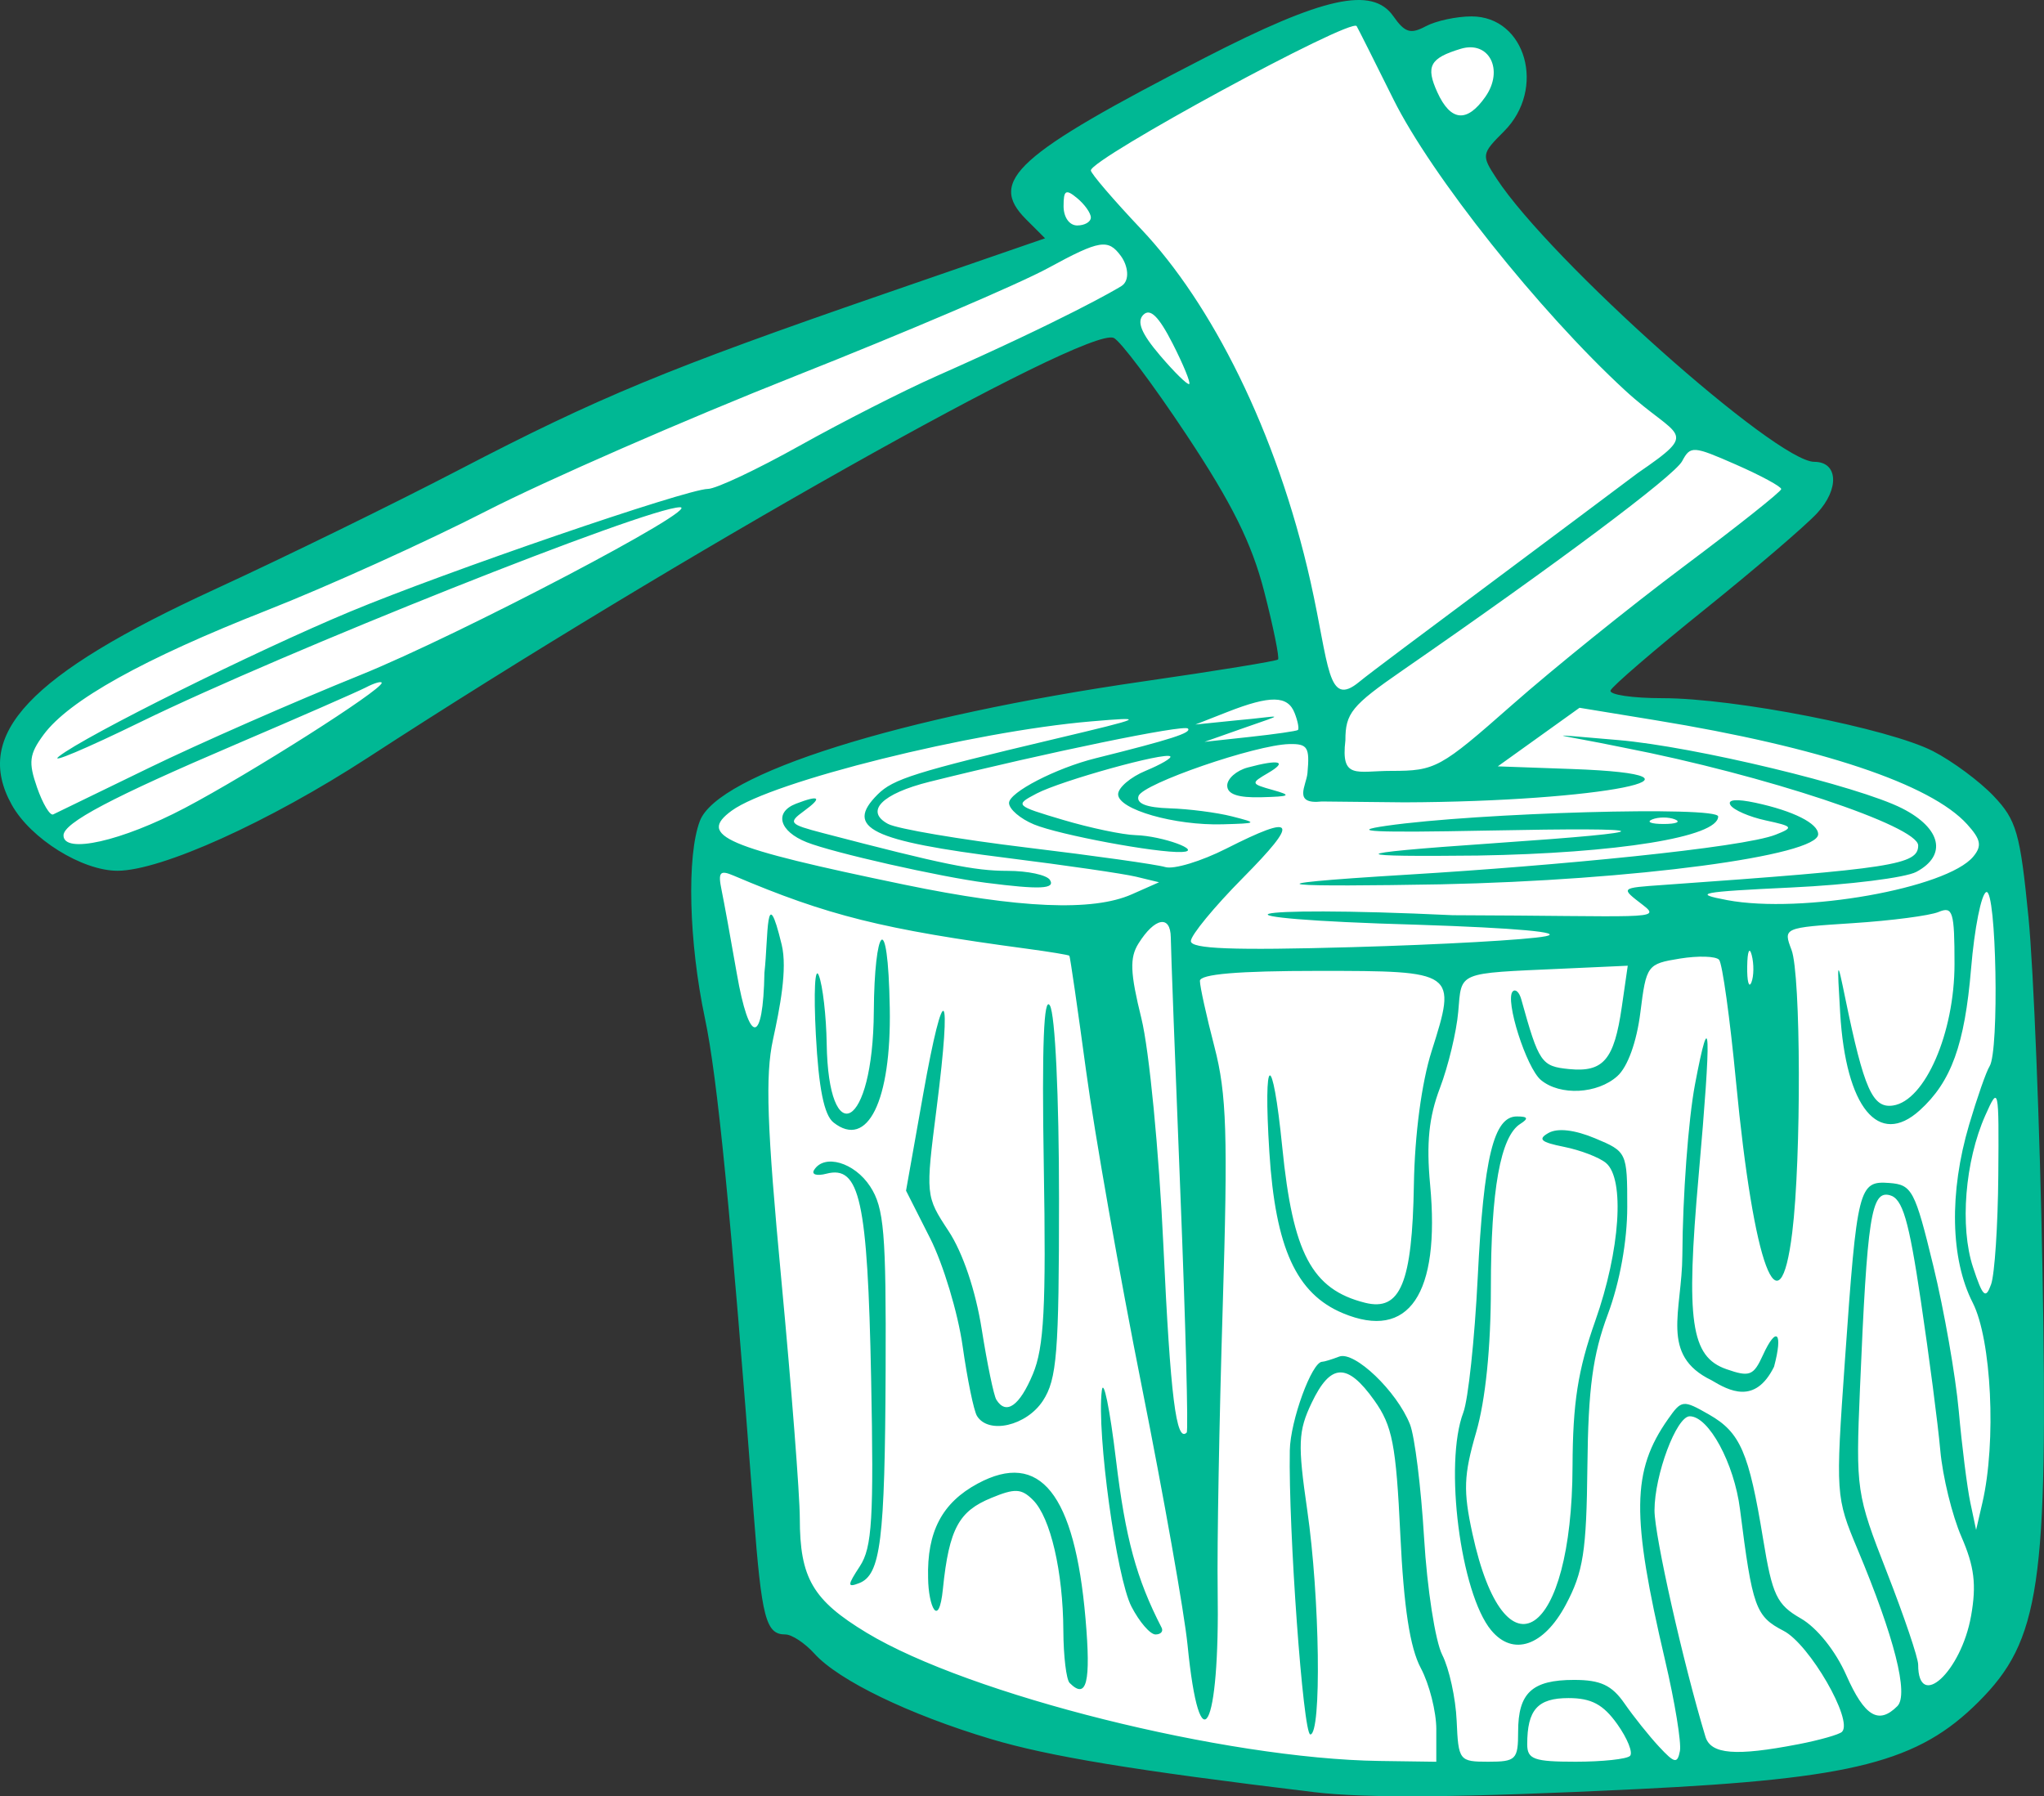 <?xml version="1.0" ?><svg height="225.956mm" viewBox="0 0 257.076 225.956" width="257.076mm" xmlns="http://www.w3.org/2000/svg">
    <rect x="0" y="0" width="257.076" height="225.956" fill="#333333" stroke="none"/>
    <path d="m 4173.721,3487.088 c -2.104,-4.997 -0.724,-11.422 7.863,-16.512 8.588,-5.09 110.946,-48.698 114.394,-50.218 3.449,-1.521 9.07,-4.438 9.07,-4.438 0,0 -5.828,-2.048 -3.311,-7.48 2.518,-5.432 35.311,-20.128 38.07,-21.277 2.759,-1.148 6.173,0.9 6.587,3.383 0.414,2.483 0.862,3.135 0.862,3.135 0,0 9.036,-7.294 11.76,-2.793 2.724,4.5 0.448,8.721 -0.724,10.708 -1.172,1.986 -2.655,4.656 -2.655,4.656 0,0 18.002,24.457 24.934,28.772 6.932,4.314 19.83,12.725 19.83,12.725 l -30.59,24.923 c 0,0 7.725,2.7 21.106,4.438 13.381,1.738 31.522,5.959 33.177,17.474 1.655,11.515 0.207,88.55 -1.897,95.378 -2.104,6.828 -7.205,14.384 -16.551,16.712 -9.346,2.328 -52.697,3.973 -63.767,3.29 -11.07,-0.683 -56.387,-8.784 -64.388,-15.767 -8.001,-6.983 -8.553,-6.207 -10.001,-17.381 -1.449,-11.174 -1.759,-52.267 -3.345,-60.926 -1.586,-8.659 -6.484,-19.709 -4.621,-24.985 1.862,-5.276 10.622,-7.977 14.829,-9.032 4.208,-1.055 61.698,-12.446 61.698,-12.446 0,0 -9.036,-23.925 -13.623,-29.605 -4.587,-5.68 -11.415,-14.153 -11.415,-14.153 0,0 -35.384,15.488 -43.695,21.819 -8.311,6.332 -61.939,40.193 -69.009,43.018 -7.07,2.824 -12.585,10.02 -24.588,-3.417 z" fill="#FFFFFF" paint-order="markers stroke fill" transform="translate(-255.297,84.033) translate(-3916.118,-3470.02)"/>
    <path d="m 4336.626,3611.411 c -22.557,-2.721 -33.262,-4.482 -40.597,-6.677 -10.285,-3.078 -19.133,-7.361 -22.185,-10.738 -1.198,-1.326 -2.84,-2.41 -3.649,-2.41 -2.459,0 -2.984,-2.003 -3.993,-15.263 -2.892,-37.971 -4.546,-54.761 -6.135,-62.281 -2.02,-9.558 -2.296,-20.399 -0.63,-24.782 2.263,-5.953 25.127,-13.142 55.901,-17.577 9.046,-1.303 16.612,-2.536 16.814,-2.738 0.201,-0.201 -0.576,-4.039 -1.731,-8.525 -1.568,-6.098 -4.042,-11.087 -9.804,-19.769 -4.238,-6.387 -8.353,-11.861 -9.145,-12.165 -3.602,-1.382 -54.654,27.361 -93.766,52.793 -12.469,8.107 -26,14.223 -31.509,14.242 -4.454,0 -10.929,-4.025 -13.307,-8.305 -4.914,-8.844 2.152,-16.339 25.556,-27.105 8.706,-4.005 22.518,-10.764 30.694,-15.021 17.525,-9.125 26.214,-12.722 53.437,-22.124 l 20.277,-7.003 -2.388,-2.387 c -4.861,-4.861 -1.277,-8.1 22.493,-20.326 14.88,-7.653 21.041,-9.013 23.691,-5.23 1.453,2.074 2.169,2.297 4.082,1.273 1.277,-0.683 3.869,-1.242 5.762,-1.242 6.836,0 9.414,9.126 4.083,14.456 -2.842,2.842 -2.866,2.996 -0.938,5.94 6.749,10.3 35.161,35.634 39.965,35.634 2.999,0 3.178,3.417 0.34,6.471 -1.494,1.608 -7.863,7.062 -14.152,12.119 -6.289,5.057 -11.606,9.632 -11.815,10.167 -0.211,0.535 2.731,0.973 6.534,0.973 9.066,0 28.446,3.799 34.03,6.669 2.427,1.248 5.856,3.789 7.62,5.647 2.871,3.023 3.33,4.624 4.378,15.256 0.643,6.533 1.435,26.432 1.758,44.22 0.723,39.775 -0.301,46.721 -8.024,54.445 -7.595,7.595 -15.687,9.668 -42.891,10.99 -22.154,1.076 -34.042,1.185 -40.757,0.375 z m 15.437,-7.876 c 0,-2.232 -0.878,-5.706 -1.951,-7.718 -1.367,-2.564 -2.138,-7.595 -2.577,-16.809 -0.539,-11.316 -0.995,-13.668 -3.273,-16.866 -3.404,-4.78 -5.49,-4.697 -7.88,0.314 -1.694,3.553 -1.76,5.151 -0.553,13.495 1.585,10.963 1.822,28.213 0.387,28.213 -0.903,0 -2.764,-25.779 -2.58,-35.74 0.068,-3.73 2.775,-11.141 4.069,-11.141 0.246,0 1.21,-0.292 2.139,-0.649 1.926,-0.739 7.248,4.352 8.906,8.52 0.596,1.499 1.395,7.931 1.775,14.293 0.38,6.362 1.406,12.978 2.281,14.702 0.875,1.724 1.692,5.455 1.815,8.29 0.217,5.019 0.324,5.155 3.978,5.155 3.484,0 3.753,-0.272 3.753,-3.773 0,-4.893 1.754,-6.518 7.036,-6.518 3.33,0 4.752,0.665 6.346,2.967 1.13,1.632 3.077,4.07 4.328,5.418 1.966,2.119 2.323,2.194 2.639,0.558 0.201,-1.041 -0.64,-6.181 -1.869,-11.421 -4.269,-18.219 -4.2,-23.82 0.378,-30.332 1.705,-2.426 1.875,-2.445 5.15,-0.572 3.938,2.252 5.011,4.722 6.805,15.668 1.159,7.074 1.716,8.246 4.743,9.983 2.033,1.167 4.362,4.074 5.716,7.136 2.295,5.188 4.06,6.259 6.424,3.895 1.457,-1.457 -0.371,-8.672 -4.995,-19.704 -2.766,-6.6 -2.786,-6.896 -1.598,-23.812 1.532,-21.806 1.728,-22.585 5.597,-22.291 2.838,0.217 3.204,0.906 5.517,10.423 1.363,5.606 2.805,13.829 3.205,18.274 0.4,4.445 1.053,9.625 1.453,11.512 l 0.726,3.43 0.793,-3.43 c 1.77,-7.651 1.145,-20.512 -1.223,-25.156 -2.802,-5.495 -2.97,-13.852 -0.452,-22.375 1.01,-3.416 2.167,-6.725 2.573,-7.354 1.239,-1.921 0.86,-22.338 -0.406,-21.919 -0.629,0.207 -1.492,4.534 -1.917,9.614 -0.802,9.58 -2.494,14.254 -6.457,17.84 -5.18,4.688 -9.298,-0.343 -10.008,-12.227 -0.407,-6.813 -0.388,-6.871 0.639,-1.883 2.358,11.455 3.438,13.885 6.004,13.507 4.029,-0.594 7.737,-9.13 7.737,-17.811 0,-6.581 -0.214,-7.285 -2.001,-6.537 -1.101,0.461 -5.952,1.095 -10.78,1.408 -8.753,0.568 -8.776,0.578 -7.719,3.361 1.184,3.113 1.243,26.209 0.091,35.549 -1.606,13.025 -4.847,4.334 -7.071,-18.963 -0.762,-7.984 -1.721,-14.888 -2.131,-15.343 -0.41,-0.455 -2.633,-0.521 -4.941,-0.146 -4.096,0.665 -4.214,0.826 -4.956,6.765 -0.463,3.708 -1.59,6.836 -2.885,8.008 -2.502,2.264 -7.204,2.511 -9.622,0.504 -1.837,-1.524 -4.571,-10.125 -3.544,-11.151 0.341,-0.341 0.819,0.097 1.063,0.973 2.225,8.009 2.531,8.455 6.018,8.798 4.325,0.425 5.67,-1.161 6.632,-7.816 l 0.749,-5.185 -8.323,0.377 c -13.237,0.6 -12.556,0.318 -12.998,5.418 -0.217,2.516 -1.253,6.828 -2.3,9.583 -1.392,3.662 -1.724,6.931 -1.236,12.159 1.288,13.794 -2.676,19.639 -10.968,16.175 -5.857,-2.447 -8.485,-8.201 -9.25,-20.238 -0.795,-12.513 0.375,-13.078 1.627,-0.601 1.326,13.212 3.662,17.84 10.413,19.525 4.448,1.11 5.929,-2.481 6.137,-14.876 0.104,-6.281 0.974,-12.815 2.228,-16.767 3.188,-10.046 3.105,-10.105 -14.239,-10.105 -10.121,0 -14.901,0.406 -14.901,1.264 0,0.695 0.823,4.426 1.828,8.29 1.542,5.925 1.705,11.057 1.039,32.754 -0.434,14.15 -0.72,30.102 -0.635,35.447 0.282,17.845 -2.249,22.55 -3.787,7.038 -0.396,-3.99 -2.993,-18.655 -5.771,-32.588 -2.778,-13.934 -5.923,-31.766 -6.989,-39.627 -1.065,-7.861 -2.011,-14.378 -2.101,-14.482 -0.091,-0.104 -2.48,-0.499 -5.31,-0.879 -18.141,-2.434 -25.099,-4.168 -36.934,-9.207 -1.719,-0.732 -1.966,-0.428 -1.497,1.841 0.308,1.495 1.165,6.186 1.901,10.425 1.583,9.121 3.323,9.093 3.485,-0.055 0.503,-4.44 0.15,-11.871 2.171,-3.52 0.747,3.082 -0.25,8.042 -1.092,11.927 -0.99,4.558 -0.769,10.911 1.054,30.302 1.268,13.494 2.311,26.955 2.316,29.912 0,7.542 1.632,10.317 8.401,14.411 12.912,7.808 45.105,15.858 64.504,16.13 l 7.147,0.1 v -4.059 z m -46.119,-5.851 c -0.419,-0.419 -0.775,-3.378 -0.79,-6.575 -0.037,-7.428 -1.615,-14.234 -3.816,-16.434 -1.459,-1.46 -2.269,-1.498 -5.273,-0.253 -3.963,1.641 -5.281,3.718 -6.061,11.451 -0.513,5.084 -1.822,2.178 -1.86,-1.379 -0.159,-5.824 1.756,-9.475 6.232,-11.885 7.83,-4.217 12.205,1.259 13.565,16.977 0.696,8.04 0.151,10.248 -1.997,8.1 z m 53.024,-6.617 c -3.869,-4.662 -5.956,-20.97 -3.507,-27.41 0.611,-1.607 1.424,-9.23 1.807,-16.941 0.751,-15.129 2.015,-20.318 4.939,-20.291 1.381,0 1.488,0.256 0.412,0.938 -2.489,1.579 -3.695,8.3 -3.695,20.586 0,7.53 -0.674,14.158 -1.853,18.213 -1.568,5.394 -1.639,7.357 -0.464,12.754 4.091,18.783 12.525,13.098 12.588,-8.486 0.033,-7.975 0.667,-12.093 2.86,-18.295 3.131,-8.856 3.739,-17.872 1.34,-19.864 -0.846,-0.702 -3.22,-1.613 -5.274,-2.023 -2.925,-0.585 -3.345,-0.966 -1.934,-1.755 1.143,-0.639 3.279,-0.39 5.845,0.682 4.001,1.672 4.045,1.764 4.045,8.637 0,4.287 -0.935,9.455 -2.44,13.494 -1.901,5.099 -2.47,9.327 -2.573,19.124 -0.113,10.73 -0.514,13.292 -2.728,17.438 -2.771,5.187 -6.624,6.502 -9.366,3.197 z m -45.247,-2.982 c -1.885,-3.646 -4.381,-21.79 -3.733,-27.148 0.204,-1.696 1.008,2.206 1.785,8.672 1.185,9.867 2.571,14.97 5.737,21.119 0.243,0.471 -0.104,0.858 -0.768,0.858 -0.665,0 -2.024,-1.575 -3.02,-3.501 z m -34.162,-5.077 c 1.549,-2.364 1.766,-5.984 1.417,-23.692 -0.44,-22.323 -1.418,-26.79 -5.624,-25.689 -1.205,0.314 -1.902,0.108 -1.55,-0.464 1.282,-2.074 5.076,-0.963 7.054,2.067 1.755,2.687 2.016,5.799 1.945,23.155 -0.088,21.445 -0.62,25.707 -3.342,26.751 -1.492,0.573 -1.479,0.282 0.1,-2.128 z m 14.735,-18.905 c -0.402,-0.65 -1.216,-4.611 -1.81,-8.801 -0.594,-4.19 -2.437,-10.301 -4.097,-13.579 l -3.018,-5.961 2.164,-12.18 c 2.614,-14.715 3.65,-13.65 1.689,1.735 -1.41,11.065 -1.406,11.11 1.5,15.528 1.792,2.724 3.396,7.479 4.166,12.344 0.689,4.352 1.515,8.34 1.838,8.862 1.226,1.984 2.917,0.799 4.597,-3.221 1.406,-3.365 1.671,-8.425 1.371,-26.223 -0.253,-15.065 0,-21.444 0.772,-20.129 0.658,1.107 1.144,11.417 1.144,24.267 0,19.461 -0.263,22.742 -2.027,25.442 -2.066,3.158 -6.838,4.262 -8.288,1.917 z m 92.358,-4.506 c -6.496,-3.15 -3.683,-8.607 -3.645,-15.735 0.038,-7.399 0.753,-17.054 1.587,-21.457 1.962,-10.352 2.095,-7.027 0.459,11.477 -1.622,18.348 -0.986,22.771 3.5,24.335 2.91,1.015 3.405,0.824 4.583,-1.762 1.712,-3.757 2.56,-2.876 1.402,1.455 -2.375,4.802 -5.651,3.027 -7.885,1.687 z m -110.402,-32.41 c -1.192,-0.942 -1.867,-4.293 -2.225,-11.063 -0.282,-5.342 -0.113,-8.687 0.376,-7.433 0.489,1.254 0.934,5.11 0.988,8.569 0.211,13.502 5.829,10.97 5.928,-4.068 0.068,-10.382 1.779,-13.393 2.006,-0.39 0.204,11.663 -2.796,17.763 -7.073,14.385 z m 100.172,79.678 c 0.401,-0.401 -0.321,-2.201 -1.603,-4.002 -1.765,-2.479 -3.254,-3.274 -6.133,-3.274 -3.882,0 -5.19,1.464 -5.19,5.811 0,1.888 0.849,2.193 6.098,2.193 3.354,0 6.426,-0.328 6.827,-0.729 z m 21.138,-1.463 c 2.698,-0.522 5.185,-1.228 5.527,-1.571 1.44,-1.44 -4.096,-11.02 -7.339,-12.697 -3.538,-1.83 -3.924,-2.908 -5.493,-15.312 -0.729,-5.765 -3.929,-11.681 -6.318,-11.681 -1.672,0 -4.433,7.378 -4.433,11.844 0,3.182 3.619,19.254 6.408,28.462 0.673,2.22 3.779,2.475 11.646,0.953 z m 21.761,-16.155 c 0.693,-3.929 0.414,-6.206 -1.217,-9.955 -1.164,-2.674 -2.359,-7.562 -2.656,-10.863 -0.295,-3.301 -1.396,-11.755 -2.443,-18.787 -1.526,-10.25 -2.303,-12.89 -3.914,-13.311 -2.328,-0.609 -2.836,2.683 -3.744,24.296 -0.537,12.78 -0.463,13.284 3.384,23.13 2.163,5.536 3.933,10.763 3.933,11.615 0,5.888 5.415,0.905 6.656,-6.125 z m -99.448,-53.151 c -0.654,-16.334 -1.197,-30.817 -1.206,-32.186 -0.033,-2.883 -2.026,-2.504 -4.07,0.769 -1.118,1.791 -1.044,3.672 0.372,9.411 0.984,3.988 2.212,16.681 2.767,28.586 0.885,19 1.612,24.833 2.932,23.512 0.217,-0.217 -0.142,-13.758 -0.795,-30.092 z m 102.871,-2.255 c 0.088,-11.124 0.046,-11.329 -1.638,-7.543 -2.554,5.747 -3.222,14.004 -1.544,19.088 1.235,3.74 1.588,4.075 2.276,2.158 0.447,-1.247 0.855,-7.414 0.906,-13.703 z m -31.012,-27.707 c -0.288,-1.113 -0.546,-0.479 -0.569,1.407 -0.033,1.887 0.214,2.797 0.527,2.023 0.314,-0.774 0.332,-2.318 0.042,-3.43 z m -25.948,-2.368 c 2.472,-0.493 -3.649,-1.049 -16.008,-1.454 -28.424,-0.797 -23.047,-2.5 4.347,-1.202 24.322,0.08 26.406,0.631 23.95,-1.261 -2.876,-2.212 -2.93,-2.158 2.577,-2.548 28.814,-2.041 32.017,-2.537 32.017,-4.96 0,-2.445 -19.353,-8.878 -37.028,-12.309 -8.497,-1.759 -11.479,-1.861 -0.721,-0.955 9.533,0.804 30.21,5.78 35.747,8.602 4.911,2.504 5.666,5.895 1.776,7.978 -1.382,0.74 -8.457,1.625 -15.723,1.968 -11.523,0.543 -12.553,0.747 -8.065,1.589 9.355,1.755 27.625,-1.479 30.943,-5.476 1.114,-1.343 0.962,-2.147 -0.769,-4.061 -4.584,-5.068 -18.423,-9.692 -39.178,-13.09 l -9.577,-1.568 -5.139,3.684 -5.139,3.684 9.285,0.332 c 20.55,0.735 3.673,4.104 -21.017,4.195 l -10.398,-0.108 c -3.693,0.406 -1.952,-1.99 -1.808,-3.563 0.295,-3.25 0.035,-3.709 -2.287,-3.659 -4.243,0.091 -18.443,4.987 -18.959,6.536 -0.314,0.941 0.989,1.456 3.913,1.546 2.411,0.075 5.927,0.528 7.814,1.008 3.309,0.842 3.268,0.878 -1.144,1.002 -6.047,0.172 -13.15,-1.869 -13.15,-3.775 0,-0.838 1.56,-2.169 3.467,-2.959 1.907,-0.79 3.3,-1.603 3.096,-1.807 -0.598,-0.598 -13.71,3.043 -16.812,4.668 -2.785,1.459 -2.72,1.523 3.341,3.323 3.399,1.009 7.502,1.871 9.117,1.915 3.348,0.091 8.567,2.001 5.795,2.119 -3.146,0.137 -15.395,-2.149 -18.581,-3.465 -1.73,-0.714 -3.145,-1.93 -3.145,-2.702 0,-1.33 5.901,-4.382 10.863,-5.618 9.539,-2.377 12.159,-3.221 11.633,-3.747 -0.525,-0.525 -17.698,3.015 -32.48,6.695 -6.012,1.497 -8.199,3.718 -5.227,5.308 1.149,0.615 9.029,1.955 17.511,2.978 8.482,1.023 16.292,2.124 17.354,2.447 1.062,0.321 4.518,-0.724 7.68,-2.327 8.747,-4.432 9.242,-3.55 2.074,3.694 -3.597,3.634 -6.539,7.209 -6.539,7.942 0,0.988 5.268,1.186 20.296,0.765 11.163,-0.314 22.097,-0.928 24.298,-1.367 z m -17.016,-7.776 c 18.047,-1.092 41.786,-3.347 45.98,-5.011 2.293,-0.909 2.197,-1.045 -1.259,-1.792 -2.057,-0.445 -4.051,-1.312 -4.431,-1.927 -0.435,-0.703 0.741,-0.81 3.168,-0.288 4.738,1.019 7.861,2.589 7.861,3.952 0,2.705 -23.245,5.792 -47.453,6.302 -18.276,0.318 -26.9,0.159 -3.866,-1.236 z m 10.708,-3.947 c 21.48,-1.472 21.089,-2.019 -1.124,-1.577 -14.119,0.282 -17.561,0.117 -12.578,-0.601 11.511,-1.657 41.736,-2.507 41.736,-1.173 0,2.597 -12.759,4.621 -30.253,4.915 -15.704,0.168 -18.222,-0.163 2.219,-1.563 z m 22.602,-2.983 c -0.786,-0.318 -2.072,-0.318 -2.858,0 -0.786,0.318 -0.142,0.577 1.429,0.577 1.572,0 2.216,-0.26 1.429,-0.577 z m -56.315,-4.255 c 0,-0.87 1.158,-1.892 2.573,-2.271 3.998,-1.071 5.084,-0.782 2.573,0.684 -2.213,1.292 -2.195,1.361 0.572,2.138 2.455,0.689 2.253,0.819 -1.429,0.917 -2.943,0.079 -4.288,-0.382 -4.288,-1.468 z m -12.006,13.681 3.431,-1.519 -2.859,-0.693 c -1.573,-0.381 -8.882,-1.445 -16.243,-2.364 -17.155,-2.142 -20.497,-3.78 -16.294,-7.983 1.955,-1.955 4.685,-2.812 22.246,-6.978 11.427,-2.711 11.647,-2.818 4.574,-2.215 -14.87,1.268 -40.141,7.551 -45.174,11.231 -4.315,3.155 -0.896,4.619 21.733,9.305 14.459,2.994 23.682,3.386 28.586,1.216 z m -18.295,-1.448 c -5.816,-0.746 -19.27,-3.788 -22.583,-5.105 -3.476,-1.382 -4.136,-3.778 -1.336,-4.853 2.962,-1.137 3.342,-0.796 1.012,0.908 -2.052,1.5 -1.902,1.677 2.354,2.789 15.079,3.94 19.066,4.756 23.224,4.756 2.545,0 4.945,0.514 5.334,1.143 0.703,1.137 -1.263,1.226 -8.004,0.361 z m -100.819,-9.405 c 8.241,-4.34 24.78,-14.85 24.78,-15.747 0,-0.243 -0.9,0 -2.001,0.578 -1.1,0.563 -8.433,3.772 -16.294,7.132 -15.66,6.694 -21.726,9.898 -21.726,11.477 0,2.381 7.33,0.726 15.242,-3.441 z m -4.48,-5.059 c 6.233,-3.033 18.2,-8.29 26.593,-11.681 12.463,-5.036 43.055,-21.097 40.184,-21.097 -4.1,0 -49.744,18.169 -67.819,26.997 -6.918,3.378 -11.549,5.332 -10.291,4.342 3.319,-2.613 24.628,-13.211 36.59,-18.198 12.087,-5.039 42.337,-15.419 45.022,-15.449 1.023,0 6.234,-2.466 11.579,-5.454 5.346,-2.988 13.064,-6.914 17.152,-8.724 16.192,-7.17 22.568,-10.882 23.292,-11.344 1.099,-0.7 0.818,-2.564 -0.08,-3.785 -1.598,-2.167 -2.629,-2.031 -9.124,1.512 -3.659,1.996 -17.973,8.112 -31.809,13.591 -13.836,5.479 -31.331,13.125 -38.878,16.991 -7.547,3.866 -19.968,9.486 -27.603,12.488 -15.511,6.1 -24.902,11.332 -28.077,15.646 -1.803,2.45 -1.927,3.453 -0.821,6.627 0.717,2.058 1.631,3.586 2.032,3.397 0.4,-0.188 5.827,-2.826 12.06,-5.859 z m 171.418,-7.908 c 5.17,-4.56 14.901,-12.407 21.623,-17.438 6.723,-5.031 12.23,-9.405 12.239,-9.719 0,-0.314 -2.544,-1.696 -5.673,-3.071 -5.42,-2.381 -5.742,-2.402 -6.792,-0.439 -0.991,1.851 -15.643,12.814 -35.204,26.342 -6.364,4.401 -7.147,5.362 -7.147,8.779 -0.587,4.97 1.408,3.837 5.776,3.837 5.543,0 6.154,-0.334 15.177,-8.29 z m -26.929,3.147 c 0.172,-0.137 0,-1.092 -0.408,-2.126 -0.855,-2.229 -3.053,-2.264 -8.48,-0.133 l -4.002,1.571 5.146,-0.524 c 5.743,-0.503 6.74,-1.086 0.572,1.089 l -4.574,1.613 5.717,-0.621 c 3.145,-0.341 5.858,-0.732 6.03,-0.868 z m 23.812,-18.163 c 7.485,-5.585 16.007,-11.959 18.937,-14.163 8.005,-5.487 5.055,-4.259 -1.633,-10.427 -10.778,-9.939 -24.343,-26.994 -29.108,-36.596 -2.374,-4.785 -4.452,-8.921 -4.617,-9.191 -0.68,-1.112 -33.431,16.671 -33.431,18.152 0,0.38 2.858,3.714 6.352,7.408 8.738,9.239 17.016,25.316 21.28,44.337 2.361,10.532 2.08,15.941 6.137,12.578 1.332,-1.104 8.598,-6.513 16.083,-12.098 z m -39.575,-30.462 c -1.739,-3.41 -2.816,-4.464 -3.676,-3.603 -0.861,0.861 -0.25,2.355 2.094,5.104 1.821,2.138 3.476,3.759 3.677,3.603 0.201,-0.155 -0.741,-2.452 -2.094,-5.104 z m -10.278,-15.843 c 0,-0.552 -0.772,-1.644 -1.715,-2.427 -1.433,-1.189 -1.715,-1.024 -1.715,1.003 0,1.395 0.729,2.427 1.715,2.427 0.943,0 1.715,-0.452 1.715,-1.003 z m 49.621,-15.182 c 2.374,-3.389 0.466,-7.113 -3.095,-6.038 -3.886,1.173 -4.437,2.196 -2.946,5.47 1.674,3.674 3.73,3.868 6.041,0.569 z" fill="#00B894" transform="translate(-255.297,84.033) translate(-3916.118,-3470.02)"/>
</svg>